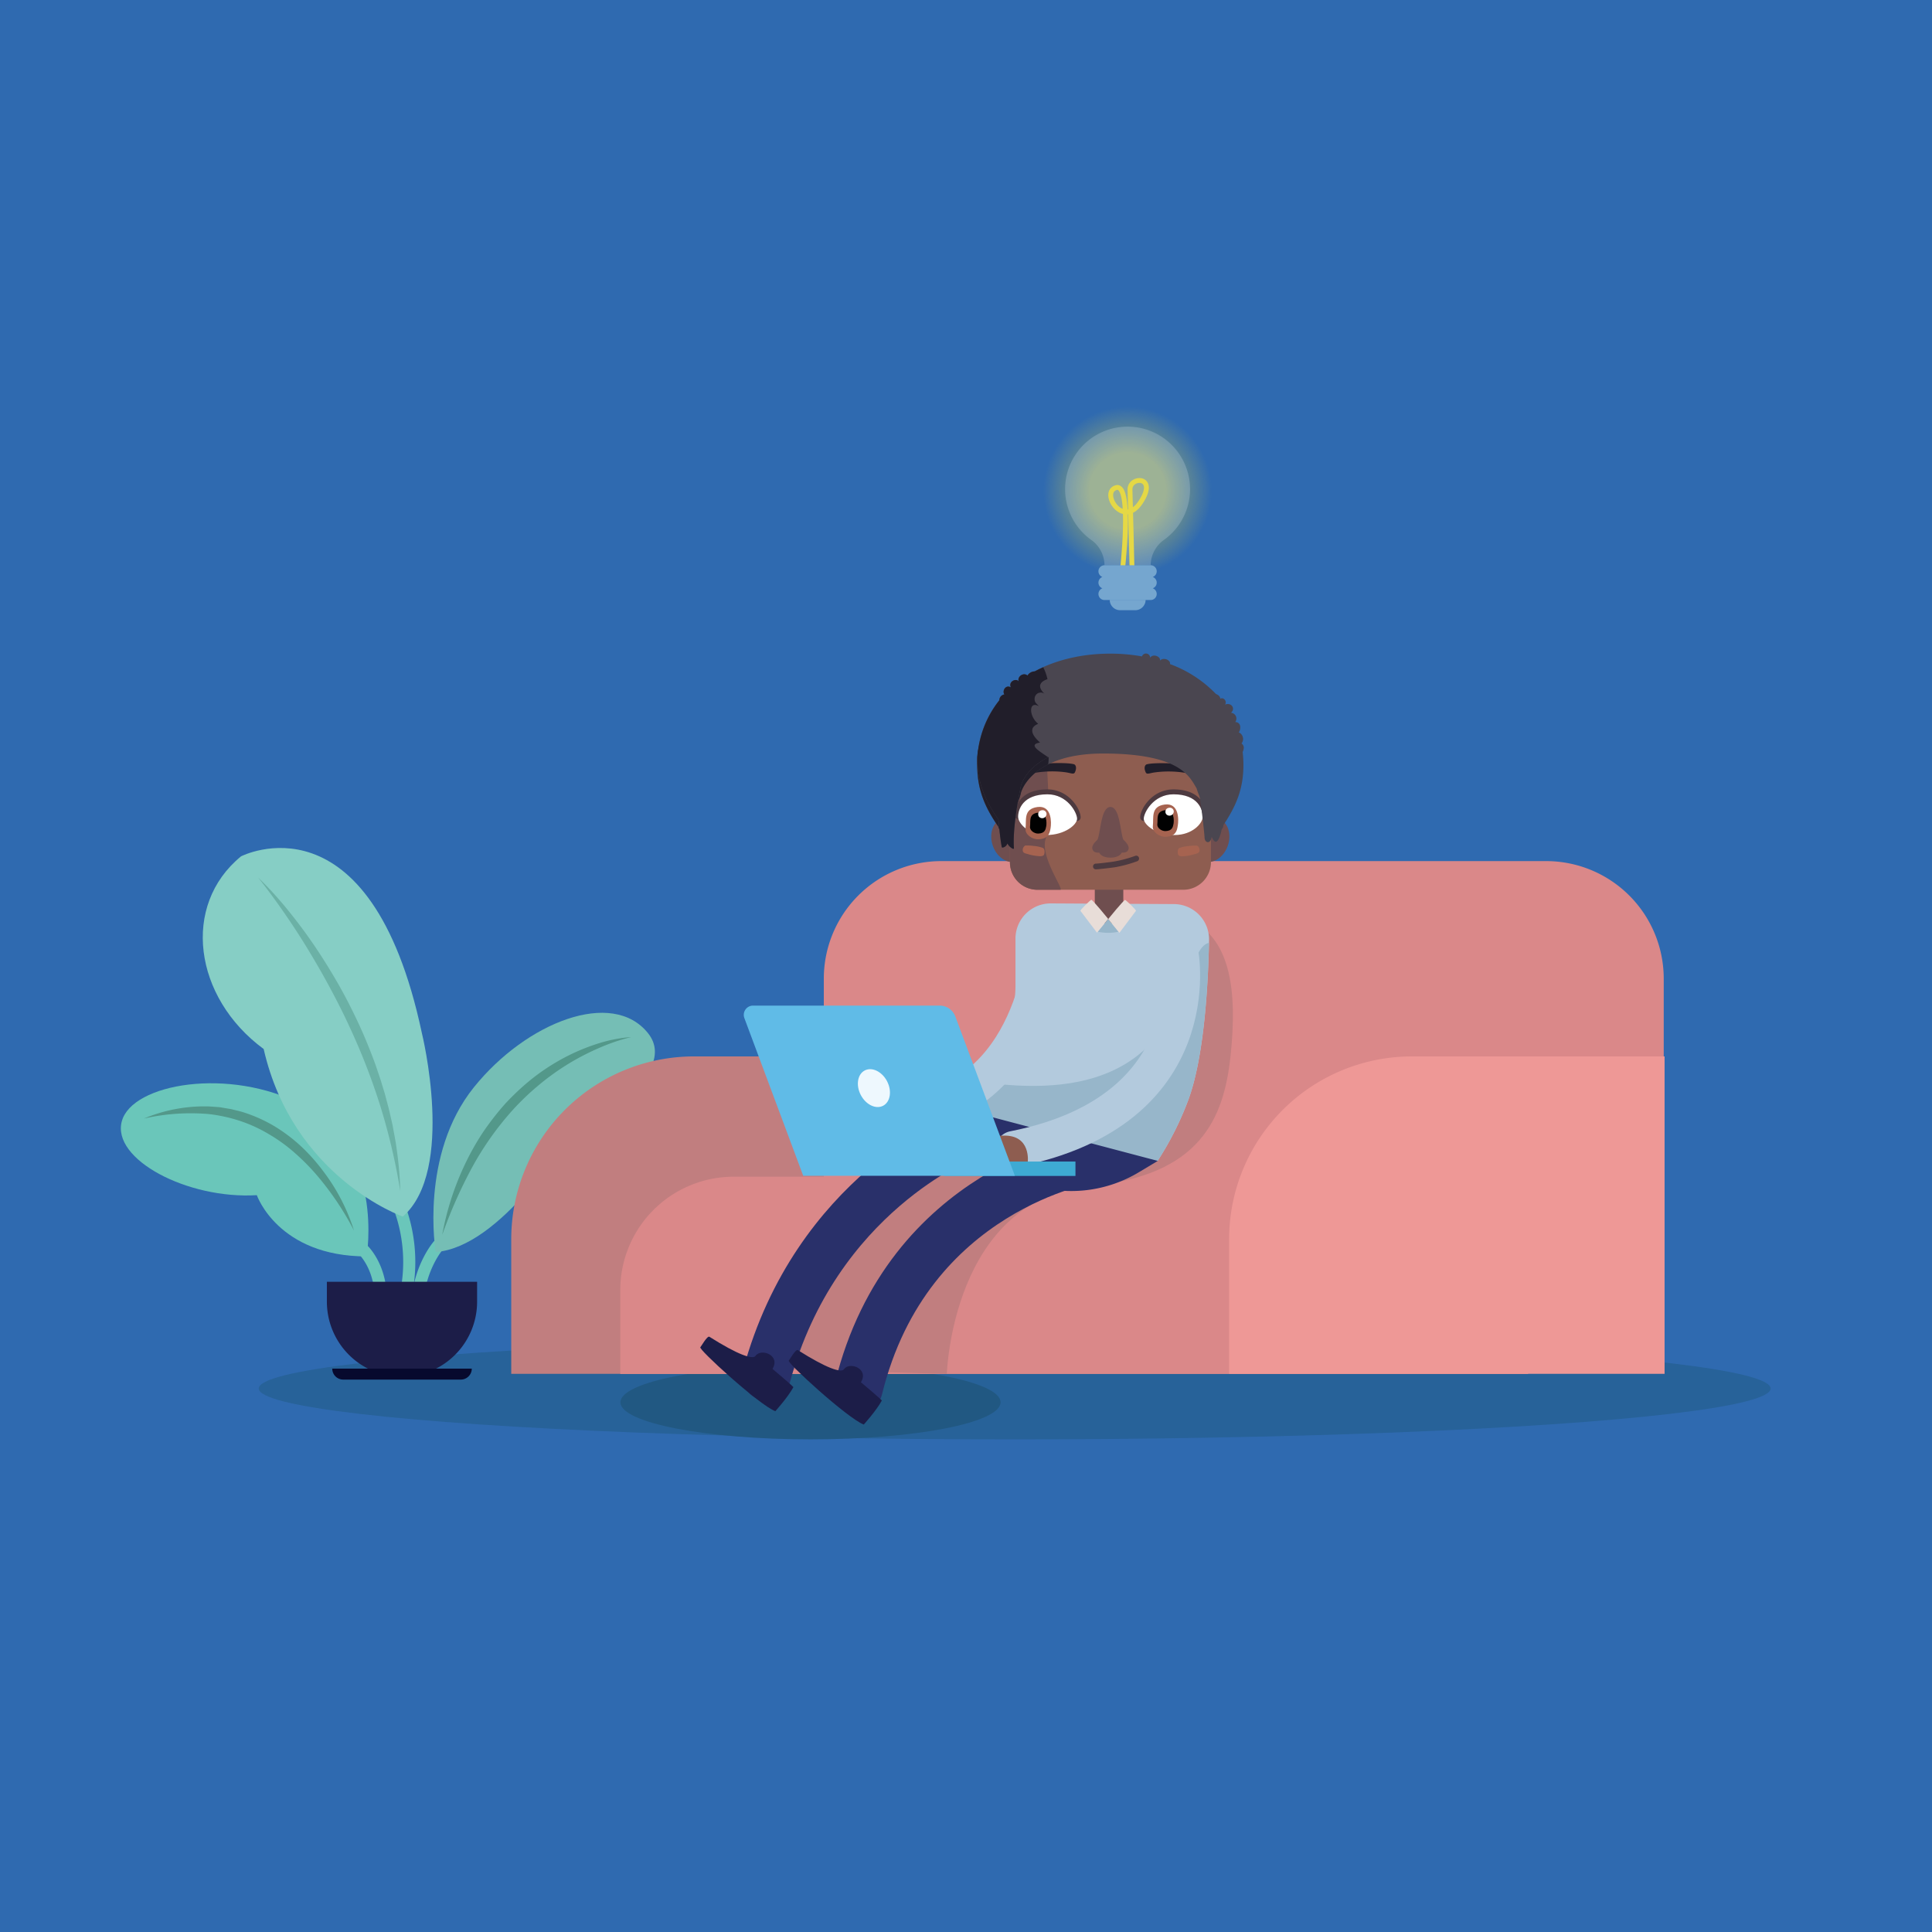 <svg xmlns="http://www.w3.org/2000/svg" viewBox="0 0 797.37 797.37"><rect x="0" y="0" width="797.37" height="797.37" fill="#808080" stroke="none"/><defs><style>.cls-15,.cls-19,.cls-35,.cls-4{fill:none;stroke-miterlimit:10}.cls-4{stroke:#6ac6ba}.cls-35,.cls-4{stroke-width:5px}.cls-5{fill:#1c1d48}.cls-7{fill:#53988a}.cls-12{fill:#c17e7f}.cls-13{fill:#da8889}.cls-15{stroke:#29306a;stroke-width:20px}.cls-15,.cls-19,.cls-35{stroke-linecap:round}.cls-17{fill:#97b6ca}.cls-19{stroke:#b3cadd;stroke-width:15px}.cls-20{fill:#8e5d50}.cls-21{fill:#6f4e4f}.cls-22{fill:#a66350}.cls-23{fill:#4d3a40}.cls-24{fill:#fff}.cls-25{fill:#010101}.cls-26{fill:#211e2a}.cls-27{fill:#4a4650}.cls-28{fill:#e8ddd8}.cls-35{stroke:#75a6cf}</style><radialGradient id="Dégradé_sans_nom_20" cx="465.39" cy="202.6" r="34.8" gradientUnits="userSpaceOnUse"><stop offset=".45" stop-color="#e5d845" stop-opacity=".5"/><stop offset="1" stop-color="#e5d845" stop-opacity="0"/></radialGradient></defs><path fill="#2f6ab0" d="M-8.37-4.89h814v810h-814z" id="Calque_3" data-name="Calque 3"/><g id="Calque_1" data-name="Calque 1"><ellipse cx="418.78" cy="573.06" rx="311.98" ry="21" fill="#276299"/><ellipse cx="334.51" cy="578.75" rx="78.45" ry="15.3" fill="#215882"/><path class="cls-4" d="M149.22 515.19s8.75 7.34 7.91 23.43M164.75 498a64.94 64.94 0 0 1 2.54 37.26M181.12 513.78s-8.19 9-9 25.12"/><path class="cls-5" d="M134.91 529h62v8.22a31 31 0 0 1-31 31 31 31 0 0 1-31-31V529z"/><path d="M267.5 426.48c14.67 18.5-33.28 42.89-33.28 42.89s-27.53 45.44-54.41 47.36c0 0-6.74-40.09 15.83-68.06 21.62-26.81 57.14-40.75 71.86-22.19z" fill="#75beb5"/><path class="cls-7" d="M260.54 428a81.62 81.62 0 0 0-14 4.83 100.89 100.89 0 0 0-24.79 15.53 104.93 104.93 0 0 0-10.5 10.16 124.62 124.62 0 0 0-16.79 24 197.15 197.15 0 0 0-11.95 27.13 116 116 0 0 1 9.16-28.65 108.14 108.14 0 0 1 7.33-13.18 114.25 114.25 0 0 1 9.25-12 101.68 101.68 0 0 1 11.07-10.4A88 88 0 0 1 232 437a83.39 83.39 0 0 1 13.86-6 60.47 60.47 0 0 1 14.68-3z"/><path d="M50.27 462.77C46 478.46 77.29 495 106 493.27c0 0 8.71 25.27 45.31 25.27 0 0 7.74-44.66-26.63-62.61-29.84-15.6-70.17-8.84-74.41 6.84z" fill="#6ac6ba"/><path class="cls-7" d="M146.1 507.87a120.24 120.24 0 0 0-15-22.44 92.41 92.41 0 0 0-9.35-9.52 67.12 67.12 0 0 0-10.7-7.77 59.93 59.93 0 0 0-12-5.52 64.83 64.83 0 0 0-12.9-2.83 87 87 0 0 0-26.77 1.86 64.66 64.66 0 0 1 27-5l3.49.25a12.93 12.93 0 0 1 1.74.22l1.73.29 1.73.29c.58.1 1.14.27 1.71.4 1.14.29 2.29.53 3.41.88a61.18 61.18 0 0 1 12.84 5.69 66.69 66.69 0 0 1 11.19 8.41 77.75 77.75 0 0 1 9.25 10.38 80.33 80.33 0 0 1 12.63 24.41z"/><path d="M99.49 353.42s53.3-27.49 74.62 72.94c0 0 14 56.67-7.86 75.74 0 0-45.25-15.86-57.43-69.15-28.93-21.31-34.02-59.33-9.33-79.53z" fill="#86cec5"/><path d="M106.54 362.16a150 150 0 0 1 12.21 13.36c3.81 4.69 7.44 9.53 10.84 14.53s6.6 10.15 9.63 15.39 5.78 10.66 8.37 16.14 4.88 11.1 7 16.8c.53 1.42 1 2.87 1.48 4.3s1 2.86 1.41 4.32l1.33 4.35 1.16 4.39c.41 1.46.76 2.94 1.09 4.42s.69 2.94 1 4.43c.52 3 1.16 5.94 1.55 8.94a149.75 149.75 0 0 1 1.59 18 259.09 259.09 0 0 0-8.22-35 265.71 265.71 0 0 0-13-33.33c-2.48-5.43-5.22-10.74-8.05-16s-5.83-10.42-8.93-15.54-6.39-10.12-9.8-15.05-6.94-9.72-10.66-14.45z" fill="#6bb1a6"/><path d="M137.13 564.86h57.58a4.52 4.52 0 0 1-4.52 4.52h-48.54a4.52 4.52 0 0 1-4.52-4.52z" fill="#07092e"/><path class="cls-12" d="M286.46 436h104.32v131H211v-55.6a75.45 75.45 0 0 1 75.46-75.4z"/><path class="cls-13" d="M388.48 355.39h249.64a48.53 48.53 0 0 1 48.53 48.53v93.3H340v-93.3a48.53 48.53 0 0 1 48.48-48.53z"/><path class="cls-13" d="M302.8 485.65h327.89v81.42H256v-34.63a46.8 46.8 0 0 1 46.8-46.79z"/><path class="cls-12" d="M390.78 567.06s2.08-72.17 59.25-77.62c45.45-4.33 55.12-27.9 57.85-53.76s.68-50.37-19.74-57.17l-63.3 53.08L337.05 516l-18.23 49z"/><path d="M582.72 436H687v131H507.28v-55.6a75.45 75.45 0 0 1 75.44-75.4z" fill="#ee9896"/><path class="cls-15" d="M450.17 478.22s-75.49 12-95.84 94.8M397.85 468.88s-61.13 23.86-81.52 99.12"/><path class="cls-5" d="M325.57 561.51c-1.51.33 24.38 24 30.93 26.42 0 0 5.18-5.73 7.43-9.88.14-.25-8.61-7.57-8.61-7.57 3.44-5.71-4.77-8.63-7-5.38-1.13 1.63-7.21-.4-19.05-7.89-.88-.54-3.58 4.27-3.7 4.3zM289.07 556c-1.51.33 24.38 24 30.93 26.42 0 0 5.18-5.73 7.43-9.88.14-.25-8.61-7.57-8.61-7.57 3.44-5.71-4.77-8.63-7-5.38-1.13 1.63-7.21-.4-19.05-7.89-.88-.53-3.58 4.3-3.7 4.3z"/><path d="M484.53 373.13l-50.78-.28a14.55 14.55 0 0 0-14.65 14.55v20.05a55.58 55.58 0 0 1-4.43 20.69c-5.37 12.52-15.07 21.17-29.67 26.46l1 2.88 91.77 21.64a129.13 129.13 0 0 0 12.49-24.69c6.72-17.72 8.41-48.25 8.74-66.49a14.56 14.56 0 0 0-14.47-14.81z" fill="#b3cadd"/><path class="cls-17" d="M398.51 445.47c-5.61 7.07-3.4 5.46-13.53 9.13l1 2.88 91.77 21.64a129.13 129.13 0 0 0 12.49-24.69c6.58-17.35 8.34-47 8.71-65.33-13.7 3.28-4.22 73.55-100.44 56.37z"/><path d="M385 454.6a13.57 13.57 0 0 0 4.61 23.56l36.9 11.1a54.11 54.11 0 0 0 43.49-5.44l7.84-4.7z" fill="#29306a"/><path class="cls-19" d="M487.11 393.27s12.53 65-68.75 81"/><path class="cls-20" d="M424.16 479.85s1.63-11.62-10.22-11.15l-11.84.46 10 11.62z"/><path class="cls-19" d="M431.66 383.53s-.83 62-49.59 74.51"/><path class="cls-21" d="M457.72 381.36a5.89 5.89 0 0 1-5.88-5.89v-14.12a5.89 5.89 0 1 1 11.77 0v14.12a5.89 5.89 0 0 1-5.89 5.89z"/><ellipse class="cls-21" cx="416.54" cy="346.7" rx="7.18" ry="9.28" transform="rotate(-19.31 416.55 346.72)"/><ellipse class="cls-21" cx="499.96" cy="346.7" rx="9.28" ry="7.18" transform="rotate(-70.69 499.95 346.7)"/><path class="cls-20" d="M428.31 367.22a11.35 11.35 0 0 1-11.51-11.53v-46.83a11.47 11.47 0 0 1 11.51-11.67h59.87a11.54 11.54 0 0 1 11.6 11.67v46.83a11.42 11.42 0 0 1-11.6 11.53z"/><path class="cls-21" d="M431.72 345.79c1.31-3.22.71-6.85 1-10.31.47-6.24-1.52-27.78-.68-33.54.56-3.9-2.88-4.69-4-4.85a11.67 11.67 0 0 0-11.2 11.77v46.83a11.35 11.35 0 0 0 11.51 11.53h9.35c1.18-.59-8.86-14.34-5.98-21.43z"/><path class="cls-22" d="M494.05 349a19.55 19.55 0 0 0-3.52.18 13.81 13.81 0 0 0-3.74.8c-1 .41-.78 2.59-.37 3 .72.65 1.95.4 2.83.33a19 19 0 0 0 3.8-.8c.73-.21 1.81-.37 2-1.28a2.16 2.16 0 0 0-1-2.23zM422.13 351.19c.16.91 1.23 1.07 2 1.28a19 19 0 0 0 3.81.8c.87.07 2.1.32 2.82-.33.41-.38.62-2.56-.37-3a13.73 13.73 0 0 0-3.74-.8 19.55 19.55 0 0 0-3.52-.18 2.16 2.16 0 0 0-1 2.23z"/><path class="cls-23" d="M472.05 338.81a1.47 1.47 0 0 1-1.47-1.47c0-3.35 4.81-11.54 13.73-11.54 13.17 0 13.55 9.64 13.55 10.74a1.47 1.47 0 0 1-2.94 0c0-1.3-.52-7.79-10.61-7.79-7.44 0-10.79 6.83-10.79 8.59a1.47 1.47 0 0 1-1.47 1.47zM444.53 338.81a1.47 1.47 0 0 1-1.47-1.47c0-1.76-3.34-8.59-10.78-8.59-10.1 0-10.61 6.49-10.61 7.79a1.47 1.47 0 1 1-2.94 0c0-1.1.38-10.74 13.55-10.74 8.91 0 13.72 8.19 13.72 11.54a1.47 1.47 0 0 1-1.47 1.47z"/><path class="cls-24" d="M484.75 344.63c7.47 0 11.64-4.92 11.64-7.53 0-2.92-1.86-9.27-12.08-9.27-8.28 0-12.26 7.62-12.26 10.07s5.05 6.73 12.7 6.73zM431.84 344.63c-7.48 0-11.64-4.92-11.64-7.53 0-2.92 1.85-9.27 12.08-9.27 8.28 0 12.25 7.62 12.25 10.07s-5.05 6.73-12.69 6.73z"/><path class="cls-22" d="M480.66 332.05c-5.85.82-4.43 5.45-4.86 8.88-.3 2.43 2.73 4.55 5.31 4.43 4.2-.19 4.69-2.54 5-4.76.35-1.92.67-9.4-5.45-8.55z"/><path class="cls-25" d="M480.79 334.39c-3.78.53-2.87 3.53-3.14 5.75-.2 1.57 1.77 2.94 3.43 2.86 2.72-.12 3-1.64 3.27-3.08.19-1.24.4-6.08-3.56-5.53z"/><path class="cls-24" d="M483 333.36a2.27 2.27 0 0 0-1.34.33A1.54 1.54 0 0 0 481 335a1.49 1.49 0 0 0 .59 1.28 1.78 1.78 0 0 0 2.84-1.28 1.6 1.6 0 0 0-1.43-1.64z"/><path class="cls-22" d="M428.12 333.08c-5.85.81-4.43 5.45-4.86 8.88-.3 2.43 2.74 4.54 5.31 4.43 4.21-.19 4.69-2.55 5.05-4.77.3-1.91.62-9.39-5.5-8.54z"/><path class="cls-25" d="M428.25 335.42c-3.78.52-2.86 3.52-3.14 5.74-.19 1.57 1.77 2.94 3.43 2.87 2.73-.13 3-1.65 3.27-3.09.19-1.23.4-6.07-3.56-5.52z"/><path class="cls-24" d="M430.46 334.39a2.2 2.2 0 0 0-1.34.33 1.5 1.5 0 0 0-.62 1.33 1.46 1.46 0 0 0 .58 1.28 1.78 1.78 0 0 0 2.84-1.28 1.59 1.59 0 0 0-1.46-1.66z"/><path class="cls-21" d="M463.6 346.51c-1.27-3.13-1.38-13.46-5.31-13.46s-4 10.33-5.31 13.46c-.88.89-2.83 2.6-2 4.25.39.78 1 1.2 2.72 1.16.33.81 1.65 2.05 4.61 2.05s4.29-1.24 4.62-2.05c1.75 0 2.33-.38 2.72-1.16.79-1.65-1.32-3.52-2.05-4.25z"/><path class="cls-23" d="M452.29 358.79a1.18 1.18 0 0 1 0-2.36c1 0 6.77-.72 7.44-.86a48.84 48.84 0 0 0 7.82-2l1.09-.38a1.18 1.18 0 0 1 .73 2.24l-1 .36a52.64 52.64 0 0 1-8.14 2.13c-.86.13-6.75.87-7.94.87z"/><path class="cls-26" d="M498.13 320.28a20.8 20.8 0 0 0-7-4.26c-3-1-14.6-1.46-17.84-.57-.75.2-1.32 1.47-.42 3.34.47 1 1.73.24 3.7 0 8.42-1.17 16.71.48 20.94 2.83.16.05.87-1.1.62-1.34zM419 321.58c4.22-2.35 12.52-4 20.93-2.83 2 .28 3.24 1 3.7 0 .9-1.87.34-3.14-.41-3.34-3.24-.89-14.88-.45-17.85.57a20.8 20.8 0 0 0-7 4.26c-.25.28.45 1.43.63 1.34z"/><path class="cls-27" d="M512.4 306.85a3 3 0 0 0-1.19-4.62c.54-.14 1.71-4.05-1.39-4.24a2.41 2.41 0 0 0-1.77-3.82c2.07-1.78 0-4.43-2.44-3.36.93-1.42-.66-3.24-2-2.42.07-.75-.7-1.63-1.72-1.93a50.39 50.39 0 0 0-19-12.37c.31-1.81-2.86-2.95-4.19-1.42.56-1.66-2.87-3.09-4-1.2a1.74 1.74 0 0 0-3.39-.56 74.62 74.62 0 0 0-13.11-1.14c-11.59 0-22.34 2.55-31.21 7.3a3.67 3.67 0 0 0-3 1.75c-1.44-1.42-4.33.28-3.59 2.47-.88-1.52-4.42-.11-3.23 2.42-2.06-1.29-3.72 1.33-2.69 2.9a2.43 2.43 0 0 0-2.07 2.39 41.89 41.89 0 0 0-9.13 26.73c0 10.28 3.22 17.51 8.76 25.55.36 4.34 7.78-7.11 9.26-14 .3-1.42 5.34-16.29 34-16.29 32.26 0 35.79 9.91 38.55 14.35 1.53 5.6 10.19 22.5 11.11 15.13 5.21-7.87 8.22-14.81 8.22-24.75a46.94 46.94 0 0 0-.31-5.36c.57-1.24.79-2.6-.47-3.51z"/><path class="cls-26" d="M424.06 278.81c-1.45-1.42-4.34.28-3.6 2.47-.88-1.51-4.42-.11-3.23 2.42-2.06-1.28-3.72 1.34-2.69 2.9a2.44 2.44 0 0 0-2.07 2.4 41.86 41.86 0 0 0-9.13 26.72c0 10.28 3.22 17.51 8.76 25.55.36 4.33 7.78-7.11 9.26-14 .19-.9 2.31-7.27 11.25-11.77 1.23-8.64-4-16.65-4.14-16.77-3.87-3.07-4-9.63.29-7.26-3.72-2.62-.91-7.18 2.36-5.08-4.77-4.61 1.21-6 1.18-6.1a20 20 0 0 0-1.74-4.9c-1.19.53-2.35 1.1-3.48 1.7a3.69 3.69 0 0 0-3.02 1.72z"/><path class="cls-27" d="M403.34 312.78c0 10.29 3.22 17.52 8.76 25.56.36 4.33.81 8.45 1.35 11.25a.32.32 0 0 0 .37.21 2.51 2.51 0 0 0 1.95-1.69 5 5 0 0 0 2.26 2.18.29.29 0 0 0 .44-.25c-.54-7.13 1.41-18.81 2.89-25.72.3-1.42 5.34-16.29 34-16.29 32.26 0 35.79 9.9 38.55 14.35 1.53 5.6 3.22 22.28 3.23 23.22 0 2.32 2.46 3 2.94-.24 3.15 7.41 4.95-7.81 4.95-7.81 7.47-10.19 14.14-38.41-10.48-50.38-23.85-11.6-61.94-11.71-61.5 1.12-3.68-5.18-6.84-.53-4.29 3.16-9.83-8.83-25.42 16.13-25.42 21.33z"/><path class="cls-26" d="M403.34 312.78c0 10.29 3.22 17.52 8.76 25.56.36 4.33.81 8.45 1.35 11.25a.32.32 0 0 0 .37.21 2.51 2.51 0 0 0 1.95-1.69 5 5 0 0 0 2.26 2.18.29.29 0 0 0 .44-.25c-.54-7.13 1.41-18.81 2.89-25.72.19-.91 2.31-7.28 11.25-11.78-3.88-2.68-8.43-5.25-3.36-6.08-6.89-6.14-.63-7.63-.78-7.75-3.87-3.07-4-9.63.29-7.26-4.68-5.28-9-4.4-14.54-.5-6.28 4.38-10.88 16.26-10.88 21.83z"/><path class="cls-17" d="M457.37 379.29l-4.27 5.25a20.09 20.09 0 0 0 8.55 0z"/><path class="cls-28" d="M468.82 375.93L462 385l-4.63-5.68s6.42-7.94 7-7.9c.25-.01 4.74 4.22 4.45 4.51zM445.92 375.93l6.82 9 4.63-5.68s-6.42-7.94-7-7.9c-.25.06-4.73 4.29-4.45 4.58z"/><path fill="#3eaad3" d="M389.7 479.39h54.16v5.94H389.7z"/><path d="M418.85 485.26H331.5l-24.29-65.08a3.82 3.82 0 0 1 3.58-5.15h77a6.92 6.92 0 0 1 6.5 4.51z" fill="#60bbe7"/><ellipse cx="360.67" cy="449.1" rx="6.12" ry="8.21" transform="rotate(-27.48 360.64 449.07)" fill="#eef8fe"/><circle cx="465.39" cy="202.6" r="34.8" fill="url(#Dégradé_sans_nom_20)"/><path d="M491.15 201.84a25.78 25.78 0 1 0-40.77 21 12.89 12.89 0 0 1 5.46 10.46h19.06a13 13 0 0 1 5.54-10.52 25.72 25.72 0 0 0 10.71-20.94z" opacity=".2" fill="#eef8fe"/><path d="M463.13 236.51s4.35-37-2.4-35.28 2.61 17.2 10 6.1-4.57-10.89-4.36-5.23.87 34.41.87 34.41" stroke="#e5d845" stroke-width="2" fill="none" stroke-miterlimit="10"/><path class="cls-35" d="M455.84 235.78h19.06M455.84 240.46h19.06M455.84 245.14h19.06"/><path d="M458 247.57h14.81a4.27 4.27 0 0 1-4.27 4.27h-6.26a4.27 4.27 0 0 1-4.27-4.27z" fill="#75a6cf"/></g></svg>